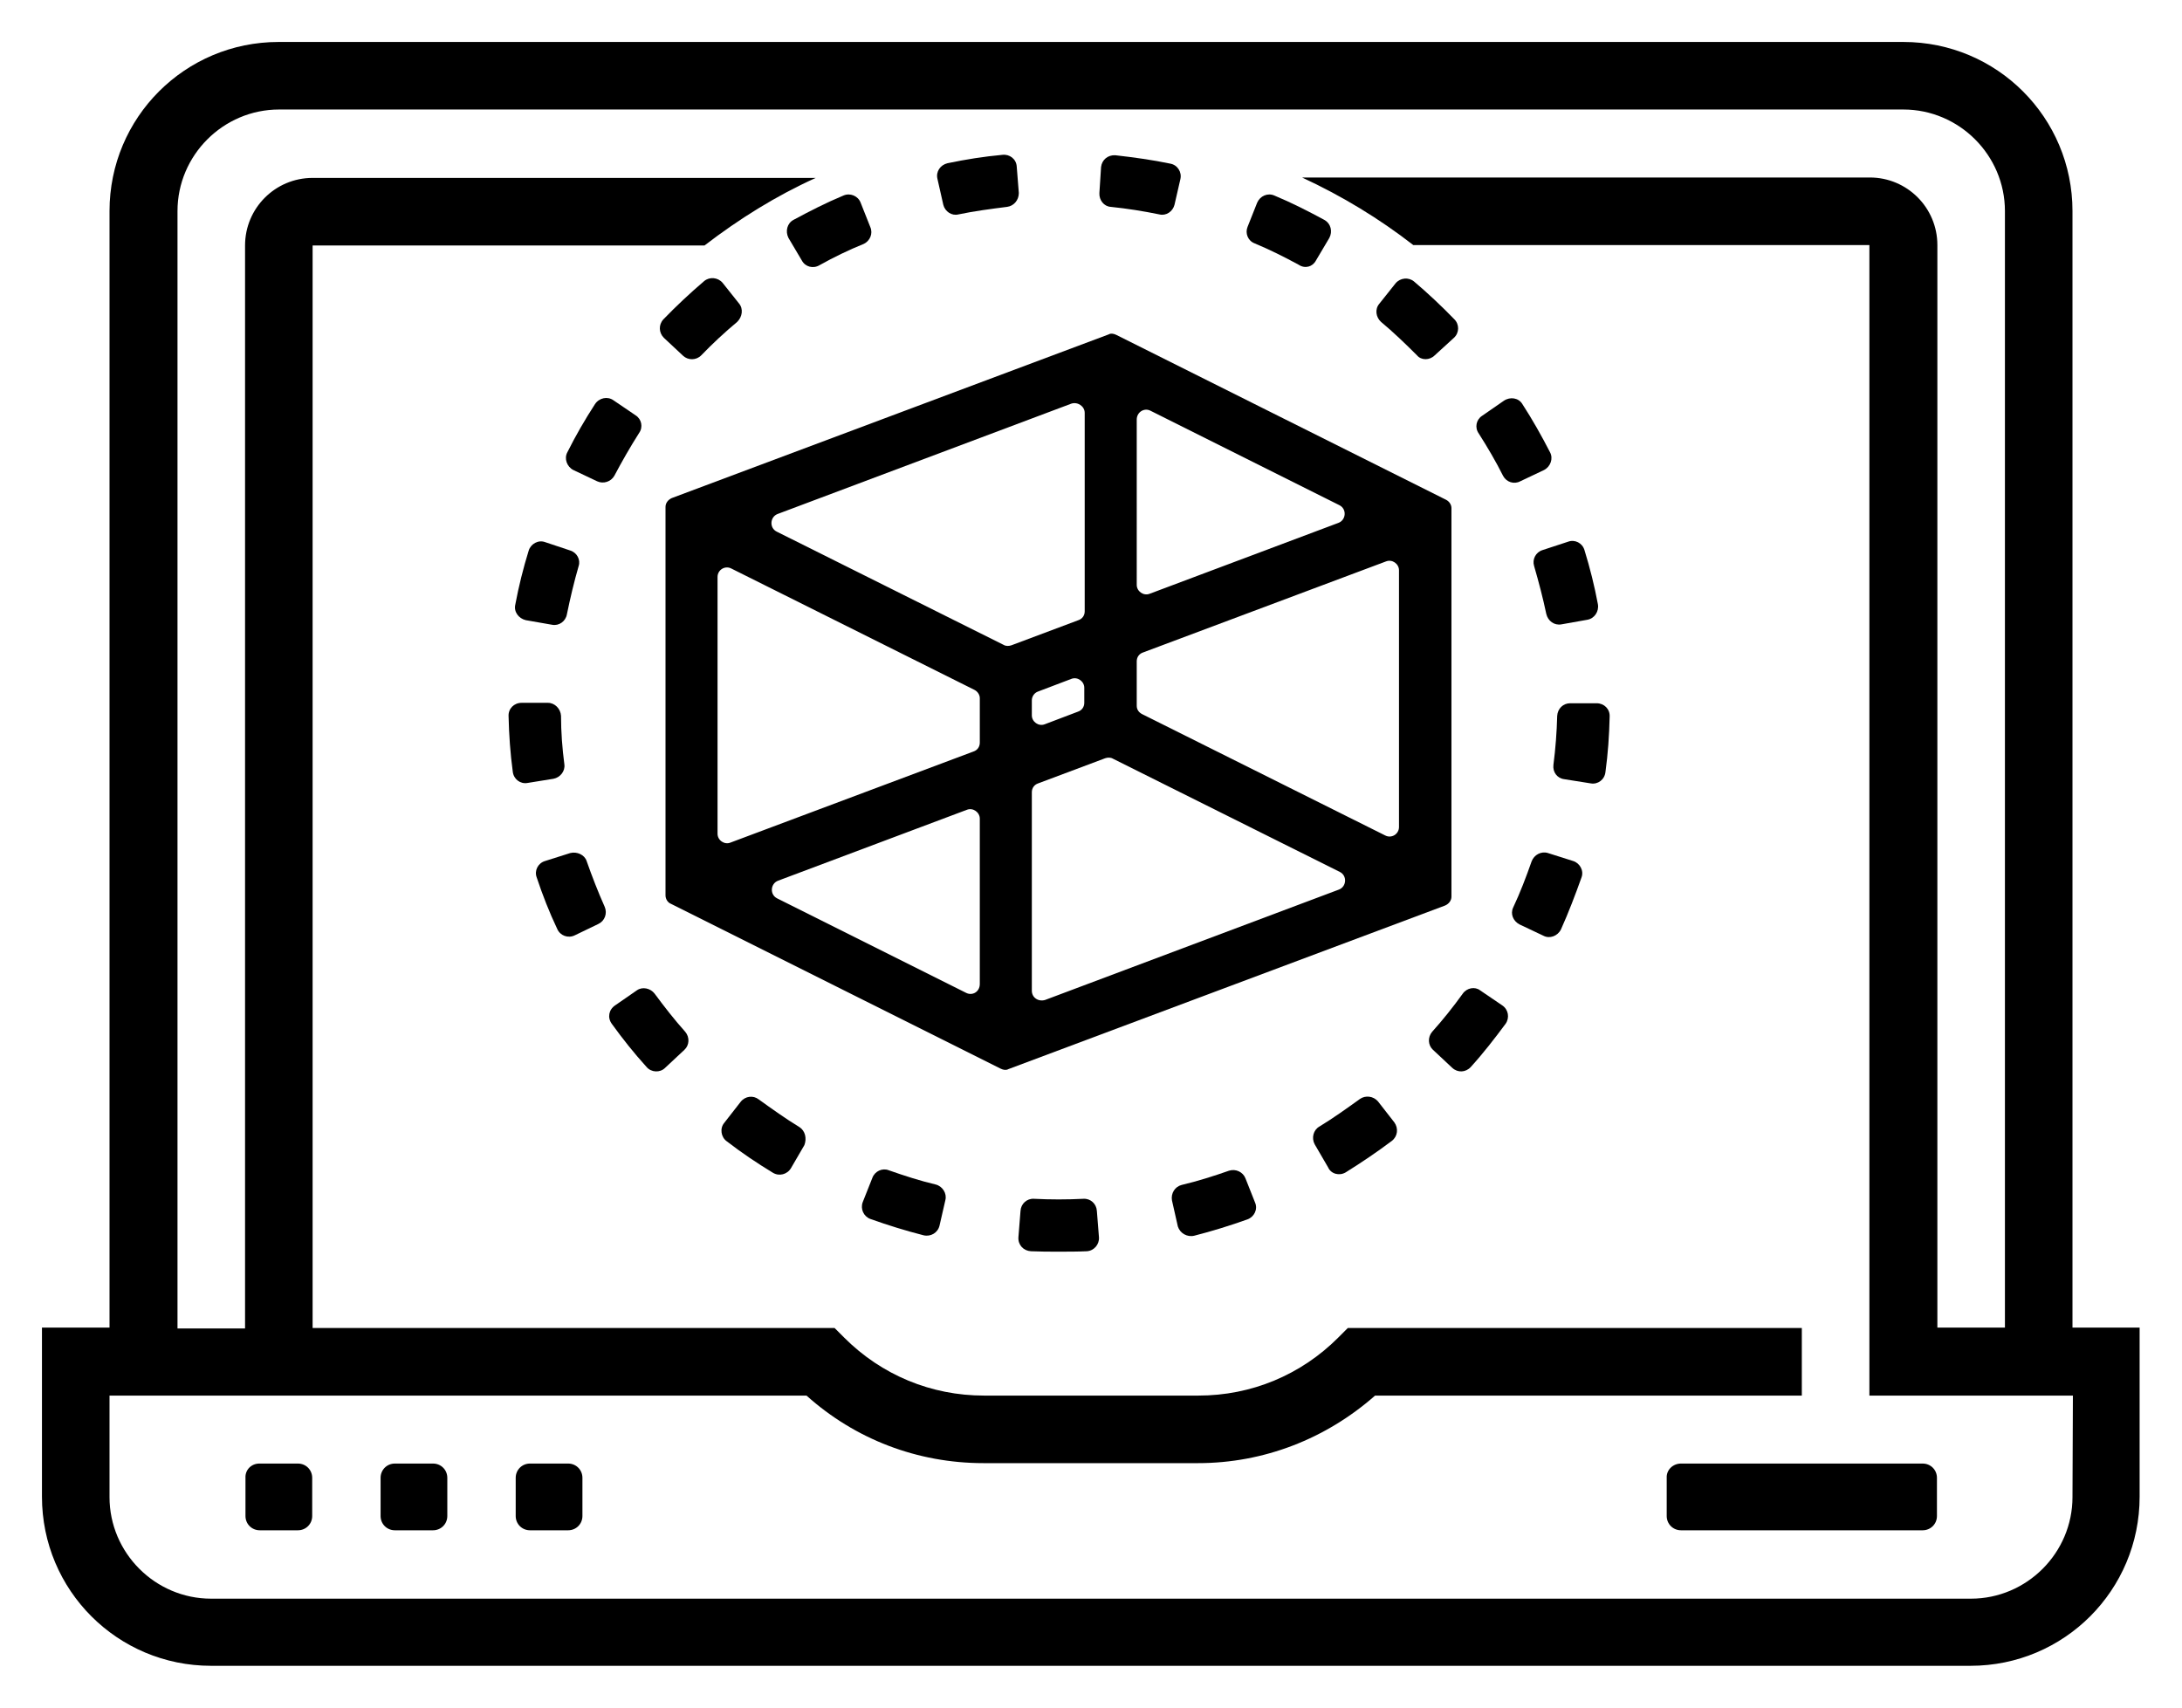 <?xml version="1.0" encoding="utf-8"?>
<!-- Generator: Adobe Illustrator 23.0.6, SVG Export Plug-In . SVG Version: 6.00 Build 0)  -->
<svg version="1.1" id="modeling" xmlns="http://www.w3.org/2000/svg" xmlns:xlink="http://www.w3.org/1999/xlink" x="0px" y="0px"
	 viewBox="0 0 520 407.1" style="enable-background:new 0 0 520 407.1;" xml:space="preserve">
<g id="lights">
	<path id="leftLight_2_" d="M61.8,348.8H71c1.9,0,3.4,1.5,3.4,3.4v9.1c0,1.9-1.5,3.4-3.4,3.4h-9.1c-1.9,0-3.4-1.5-3.4-3.4v-9.1
		C58.4,350.3,59.9,348.8,61.8,348.8z"/>
	<path id="leftLight_1_" d="M94.1,348.8h9.1c1.9,0,3.4,1.5,3.4,3.4v9.1c0,1.9-1.5,3.4-3.4,3.4h-9.1c-1.9,0-3.4-1.5-3.4-3.4v-9.1
		C90.7,350.3,92.2,348.8,94.1,348.8z"/>
	<path id="leftLight" d="M126.3,348.8h9.1c1.9,0,3.4,1.5,3.4,3.4v9.1c0,1.9-1.5,3.4-3.4,3.4h-9.1c-1.9,0-3.4-1.5-3.4-3.4v-9.1
		C122.9,350.3,124.4,348.8,126.3,348.8z"/>
	<path id="rightLight" d="M400.6,348.8h57.6c1.9,0,3.4,1.5,3.4,3.4v9.1c0,1.9-1.5,3.4-3.4,3.4h-57.6c-1.9,0-3.4-1.5-3.4-3.4v-9.1
		C397.1,350.3,398.7,348.8,400.6,348.8z"/>
</g>
<g id="dots">
	<path d="M176.1,72.3l-3.9-4.9c-1.1-1.3-3.1-1.5-4.4-0.4c-3.4,2.9-6.6,5.9-9.7,9.1c-1.2,1.3-1.1,3.2,0.1,4.4l4.6,4.3
		c1.2,1.1,3.1,1.1,4.3-0.1c2.7-2.8,5.6-5.5,8.6-8C176.9,75.5,177.2,73.6,176.1,72.3z"/>
	<path d="M207.4,54.1l-2.3-5.8c-0.6-1.6-2.5-2.4-4.1-1.7c-4.1,1.7-8,3.7-11.9,5.8c-1.5,0.8-2,2.7-1.2,4.3l3.2,5.4
		c0.8,1.5,2.7,2,4.2,1.1c3.4-1.9,6.9-3.6,10.6-5.1C207.3,57.4,208.1,55.7,207.4,54.1z"/>
	<path d="M151.5,99l-5.3-3.6c-1.4-1-3.4-0.6-4.4,0.9c-2.4,3.7-4.6,7.5-6.6,11.5c-0.8,1.5-0.1,3.4,1.4,4.2l5.7,2.7
		c1.5,0.7,3.3,0.1,4.1-1.3c1.8-3.4,3.8-6.9,5.9-10.2C153.3,101.8,152.9,99.9,151.5,99z"/>
	<path d="M130.6,167.5h-6.3c-1.8,0-3.2,1.4-3.1,3.2c0.1,4.4,0.4,8.8,1,13.2c0.2,1.8,1.8,3,3.5,2.7l6.2-1c1.6-0.3,2.8-1.8,2.6-3.4
		c-0.5-3.8-0.8-7.7-0.8-11.6C133.6,168.9,132.2,167.5,130.6,167.5z"/>
	<path d="M242.8,46l-0.5-6.3c-0.1-1.8-1.7-3-3.4-2.8c-4.4,0.4-8.8,1.1-13.1,2c-1.7,0.4-2.8,2-2.4,3.7l1.4,6.2c0.4,1.6,2,2.7,3.6,2.3
		c3.8-0.8,7.7-1.3,11.6-1.8C241.6,49.1,242.8,47.7,242.8,46z"/>
	<path d="M223,282.3c-3.8-0.9-7.5-2.1-11.2-3.4c-1.5-0.6-3.3,0.2-3.9,1.8l-2.3,5.8c-0.6,1.6,0.2,3.4,1.8,4c4.2,1.5,8.4,2.8,12.7,3.9
		c1.7,0.4,3.4-0.6,3.8-2.3l1.4-6.1C225.7,284.4,224.6,282.7,223,282.3z"/>
	<path d="M261.9,294.9l-0.5-6.3c-0.1-1.7-1.5-3-3.2-2.9c-3.9,0.2-7.9,0.2-11.8,0c-1.7-0.1-3.1,1.2-3.2,2.9l-0.5,6.3
		c-0.1,1.8,1.2,3.2,3,3.3c2.2,0.1,4.3,0.1,6.5,0.1c2.3,0,4.6,0,6.8-0.1C260.7,298.1,262,296.6,261.9,294.9z"/>
	<path d="M190.5,268.6c-3.3-2-6.5-4.3-9.7-6.6c-1.3-1-3.2-0.8-4.3,0.6l-3.9,5c-1.1,1.3-0.8,3.4,0.6,4.4c3.5,2.7,7.2,5.2,11,7.5
		c1.5,0.9,3.4,0.4,4.3-1.1l3.2-5.5C192.3,271.3,191.9,269.5,190.5,268.6z"/>
	<path d="M145.8,244c2.6,3.6,5.3,7,8.3,10.3c1.1,1.3,3.2,1.4,4.4,0.2l4.6-4.3c1.2-1.1,1.3-3,0.2-4.3c-2.6-2.9-5-6-7.3-9.1
		c-1-1.3-2.9-1.7-4.2-0.8l-5.2,3.6C145.1,240.6,144.7,242.5,145.8,244z"/>
	<path d="M135.9,203.3l-6,1.9c-1.7,0.5-2.6,2.3-2,3.9c1.4,4.2,3,8.3,4.9,12.3c0.7,1.6,2.6,2.3,4.2,1.5l5.6-2.7
		c1.5-0.7,2.2-2.5,1.5-4.1c-1.6-3.6-3-7.2-4.3-10.9C139.3,203.7,137.5,202.9,135.9,203.3z"/>
	<path d="M341.9,84.7l4.6-4.2c1.3-1.2,1.3-3.2,0.1-4.4c-3.1-3.2-6.3-6.2-9.6-9c-1.3-1.1-3.3-0.9-4.4,0.4l-3.9,4.9
		c-1.1,1.3-0.8,3.2,0.4,4.3c3,2.5,5.8,5.2,8.6,8C338.7,85.9,340.7,85.9,341.9,84.7z"/>
	<path d="M313.6,62.1l3.2-5.4c0.8-1.5,0.4-3.4-1.2-4.3c-3.9-2.1-7.8-4.1-11.9-5.8c-1.6-0.7-3.4,0.1-4.1,1.7l-2.3,5.8
		c-0.6,1.5,0.1,3.3,1.7,3.9c3.6,1.5,7,3.2,10.5,5.1C311,64.1,312.8,63.6,313.6,62.1z"/>
	<path d="M362.3,114.7l5.7-2.7c1.5-0.8,2.2-2.7,1.4-4.2c-2-3.9-4.2-7.8-6.6-11.5c-0.9-1.5-2.9-1.8-4.4-0.8l-5.2,3.6
		c-1.4,0.9-1.8,2.8-0.8,4.2c2.1,3.3,4.1,6.7,5.8,10.1C359,114.9,360.8,115.5,362.3,114.7z"/>
	<path d="M372.8,185.7l6.3,1c1.7,0.3,3.3-0.9,3.5-2.7c0.6-4.4,0.9-8.7,1-13.2c0.1-1.8-1.3-3.2-3.1-3.2h-6.3c-1.7,0-3,1.3-3.1,3
		c-0.1,3.9-0.4,7.8-0.9,11.7C370,184,371.1,185.5,372.8,185.7z"/>
	<path d="M279.9,48.8l1.4-6.1c0.4-1.7-0.7-3.4-2.4-3.7c-4.3-0.9-8.7-1.5-13.1-2c-1.8-0.1-3.2,1.1-3.4,2.8L262,46
		c-0.1,1.7,1.1,3.2,2.7,3.3c3.9,0.4,7.7,1,11.6,1.8C277.9,51.5,279.5,50.4,279.9,48.8z"/>
	<path d="M284.6,294.5c4.3-1.1,8.5-2.4,12.7-3.9c1.6-0.6,2.5-2.4,1.8-4l-2.3-5.8c-0.6-1.5-2.3-2.3-3.9-1.8
		c-3.7,1.3-7.5,2.5-11.3,3.4c-1.6,0.4-2.6,2-2.3,3.7l1.4,6.2C281.2,293.9,282.9,294.9,284.6,294.5z"/>
	<path d="M320.7,279.4c3.7-2.3,7.4-4.8,11-7.5c1.4-1.1,1.6-3,0.6-4.4l-3.9-5c-1.1-1.3-3-1.5-4.3-0.6c-3.2,2.3-6.4,4.6-9.7,6.6
		c-1.4,0.8-1.9,2.7-1.1,4.2l3.2,5.5C317.2,279.8,319.2,280.3,320.7,279.4z"/>
	<path d="M348.6,236.8c-2.3,3.2-4.7,6.2-7.3,9.1c-1.1,1.3-1,3.2,0.2,4.3l4.6,4.3c1.3,1.2,3.2,1.1,4.4-0.2c3-3.3,5.7-6.8,8.3-10.3
		c1-1.4,0.7-3.4-0.8-4.4l-5.3-3.6C351.5,235.1,349.6,235.4,348.6,236.8z"/>
	<path d="M362.1,220.3l5.7,2.7c1.5,0.8,3.4,0.1,4.2-1.5c1.8-4,3.4-8.2,4.9-12.4c0.6-1.6-0.4-3.4-2-3.9l-6-1.9
		c-1.6-0.5-3.3,0.4-3.9,2c-1.3,3.7-2.7,7.4-4.4,11C359.9,217.8,360.6,219.5,362.1,220.3z"/>
	<path d="M135.9,131.2l-6-2c-1.6-0.6-3.4,0.4-3.9,2c-1.3,4.2-2.4,8.6-3.2,12.9c-0.4,1.7,0.8,3.3,2.5,3.7l6.3,1.1
		c1.6,0.3,3.2-0.8,3.5-2.5c0.8-3.9,1.7-7.7,2.8-11.5C138.4,133.4,137.5,131.7,135.9,131.2z"/>
	<path d="M372.1,148.8l6.2-1.1c1.7-0.3,2.8-2,2.5-3.7c-0.8-4.3-1.9-8.7-3.2-12.9c-0.5-1.7-2.3-2.6-3.9-2l-6.1,2
		c-1.6,0.5-2.5,2.2-2,3.8c1.1,3.8,2.1,7.6,2.9,11.4C368.9,148,370.4,149.1,372.1,148.8z"/>
</g>
<path id="cube" d="M344.6,119.1L266,79.8c-0.6-0.3-1.3-0.4-1.8-0.1l-104.1,39c-0.9,0.4-1.5,1.2-1.5,2.1v46.4v46.2
	c0,0.8,0.5,1.7,1.3,2l78.6,39.3c0.6,0.3,1.3,0.4,1.8,0.1l104.1-39c0.9-0.4,1.5-1.2,1.5-2.1v-46.4v-46.2
	C345.9,120.3,345.4,119.5,344.6,119.1z M274.2,97.9l45,22.5c1.8,0.9,1.6,3.5-0.2,4.2l-45,16.9c-1.5,0.6-3.1-0.6-3.1-2.1V100
	C270.9,98.2,272.7,97.1,274.2,97.9z M247.4,164.8l7.9-3c1.5-0.6,3.1,0.6,3.1,2.1v3.6c0,1-0.6,1.8-1.5,2.1l-7.9,3
	c-1.5,0.6-3.1-0.6-3.1-2.1v-3.6C245.9,166,246.5,165.1,247.4,164.8z M258.5,98.4v47.3c0,1-0.6,1.8-1.5,2.1l-16,6
	c-0.6,0.2-1.3,0.2-1.8-0.1l-54.1-27c-1.8-0.9-1.6-3.5,0.2-4.2l70-26.3C256.8,95.7,258.5,96.8,258.5,98.4z M230.2,236.6l-45-22.5
	c-1.8-0.9-1.6-3.5,0.2-4.2l45-16.9c1.5-0.6,3.1,0.6,3.1,2.1v39.4C233.5,236.4,231.7,237.4,230.2,236.6z M171,198.7v-61.2
	c0-1.7,1.8-2.8,3.3-2l57.9,28.9c0.8,0.4,1.3,1.2,1.3,2V177c0,1-0.6,1.8-1.5,2.1l-57.9,21.7C172.7,201.4,171,200.3,171,198.7z
	 M245.9,236.1v-47.3c0-1,0.6-1.8,1.5-2.1l16-6c0.6-0.2,1.3-0.2,1.8,0.1l54.1,27c1.8,0.9,1.6,3.5-0.2,4.2l-70,26.3
	C247.5,238.8,245.9,237.8,245.9,236.1z M270.9,168.2v-10.6c0-1,0.6-1.8,1.5-2.1l57.9-21.7c1.5-0.6,3.1,0.6,3.1,2.1v61.2
	c0,1.7-1.8,2.8-3.3,2l-57.9-28.9C271.4,169.8,270.9,169.1,270.9,168.2z"/>
<path id="shell" d="M493.9,316.4V50.3c0-22.3-18-40.3-40.3-40.3H66.4c-22.3,0-40.3,18-40.3,40.3v266.1H10v40.3
	c0,22.3,18,40.3,40.3,40.3h419.3c22.3,0,40.3-18,40.3-40.3v-40.3L493.9,316.4L493.9,316.4z M493.9,356.8c0,13.3-10.9,24.2-24.2,24.2
	H50.3c-13.3,0-24.2-10.9-24.2-24.2v-24.2h166.1c11.6,10.4,26.4,16.1,42.2,16.1h51.1c15.7,0,30.5-5.8,42.2-16.1h101.7v-16.1H321.2
	l-2.3,2.3c-8.9,8.9-20.7,13.8-33.3,13.8h-51.1c-12.6,0-24.4-4.9-33.3-13.8l-2.3-2.3H74.5v-258h93.4c8.2-6.3,17-11.8,26.5-16.1H74.5
	c-8.9,0-16.1,7.2-16.1,16.1v258.1H42.3V50.3c0-13.3,10.9-24.2,24.2-24.2h387.1c13.3,0,24.2,10.9,24.2,24.2v266.1h-16.1v-258
	c0-8.9-7.2-16.1-16.1-16.1H310.3c9.5,4.4,18.4,9.8,26.5,16.1h108.7v274.2H494L493.9,356.8L493.9,356.8z"/>
</svg>
